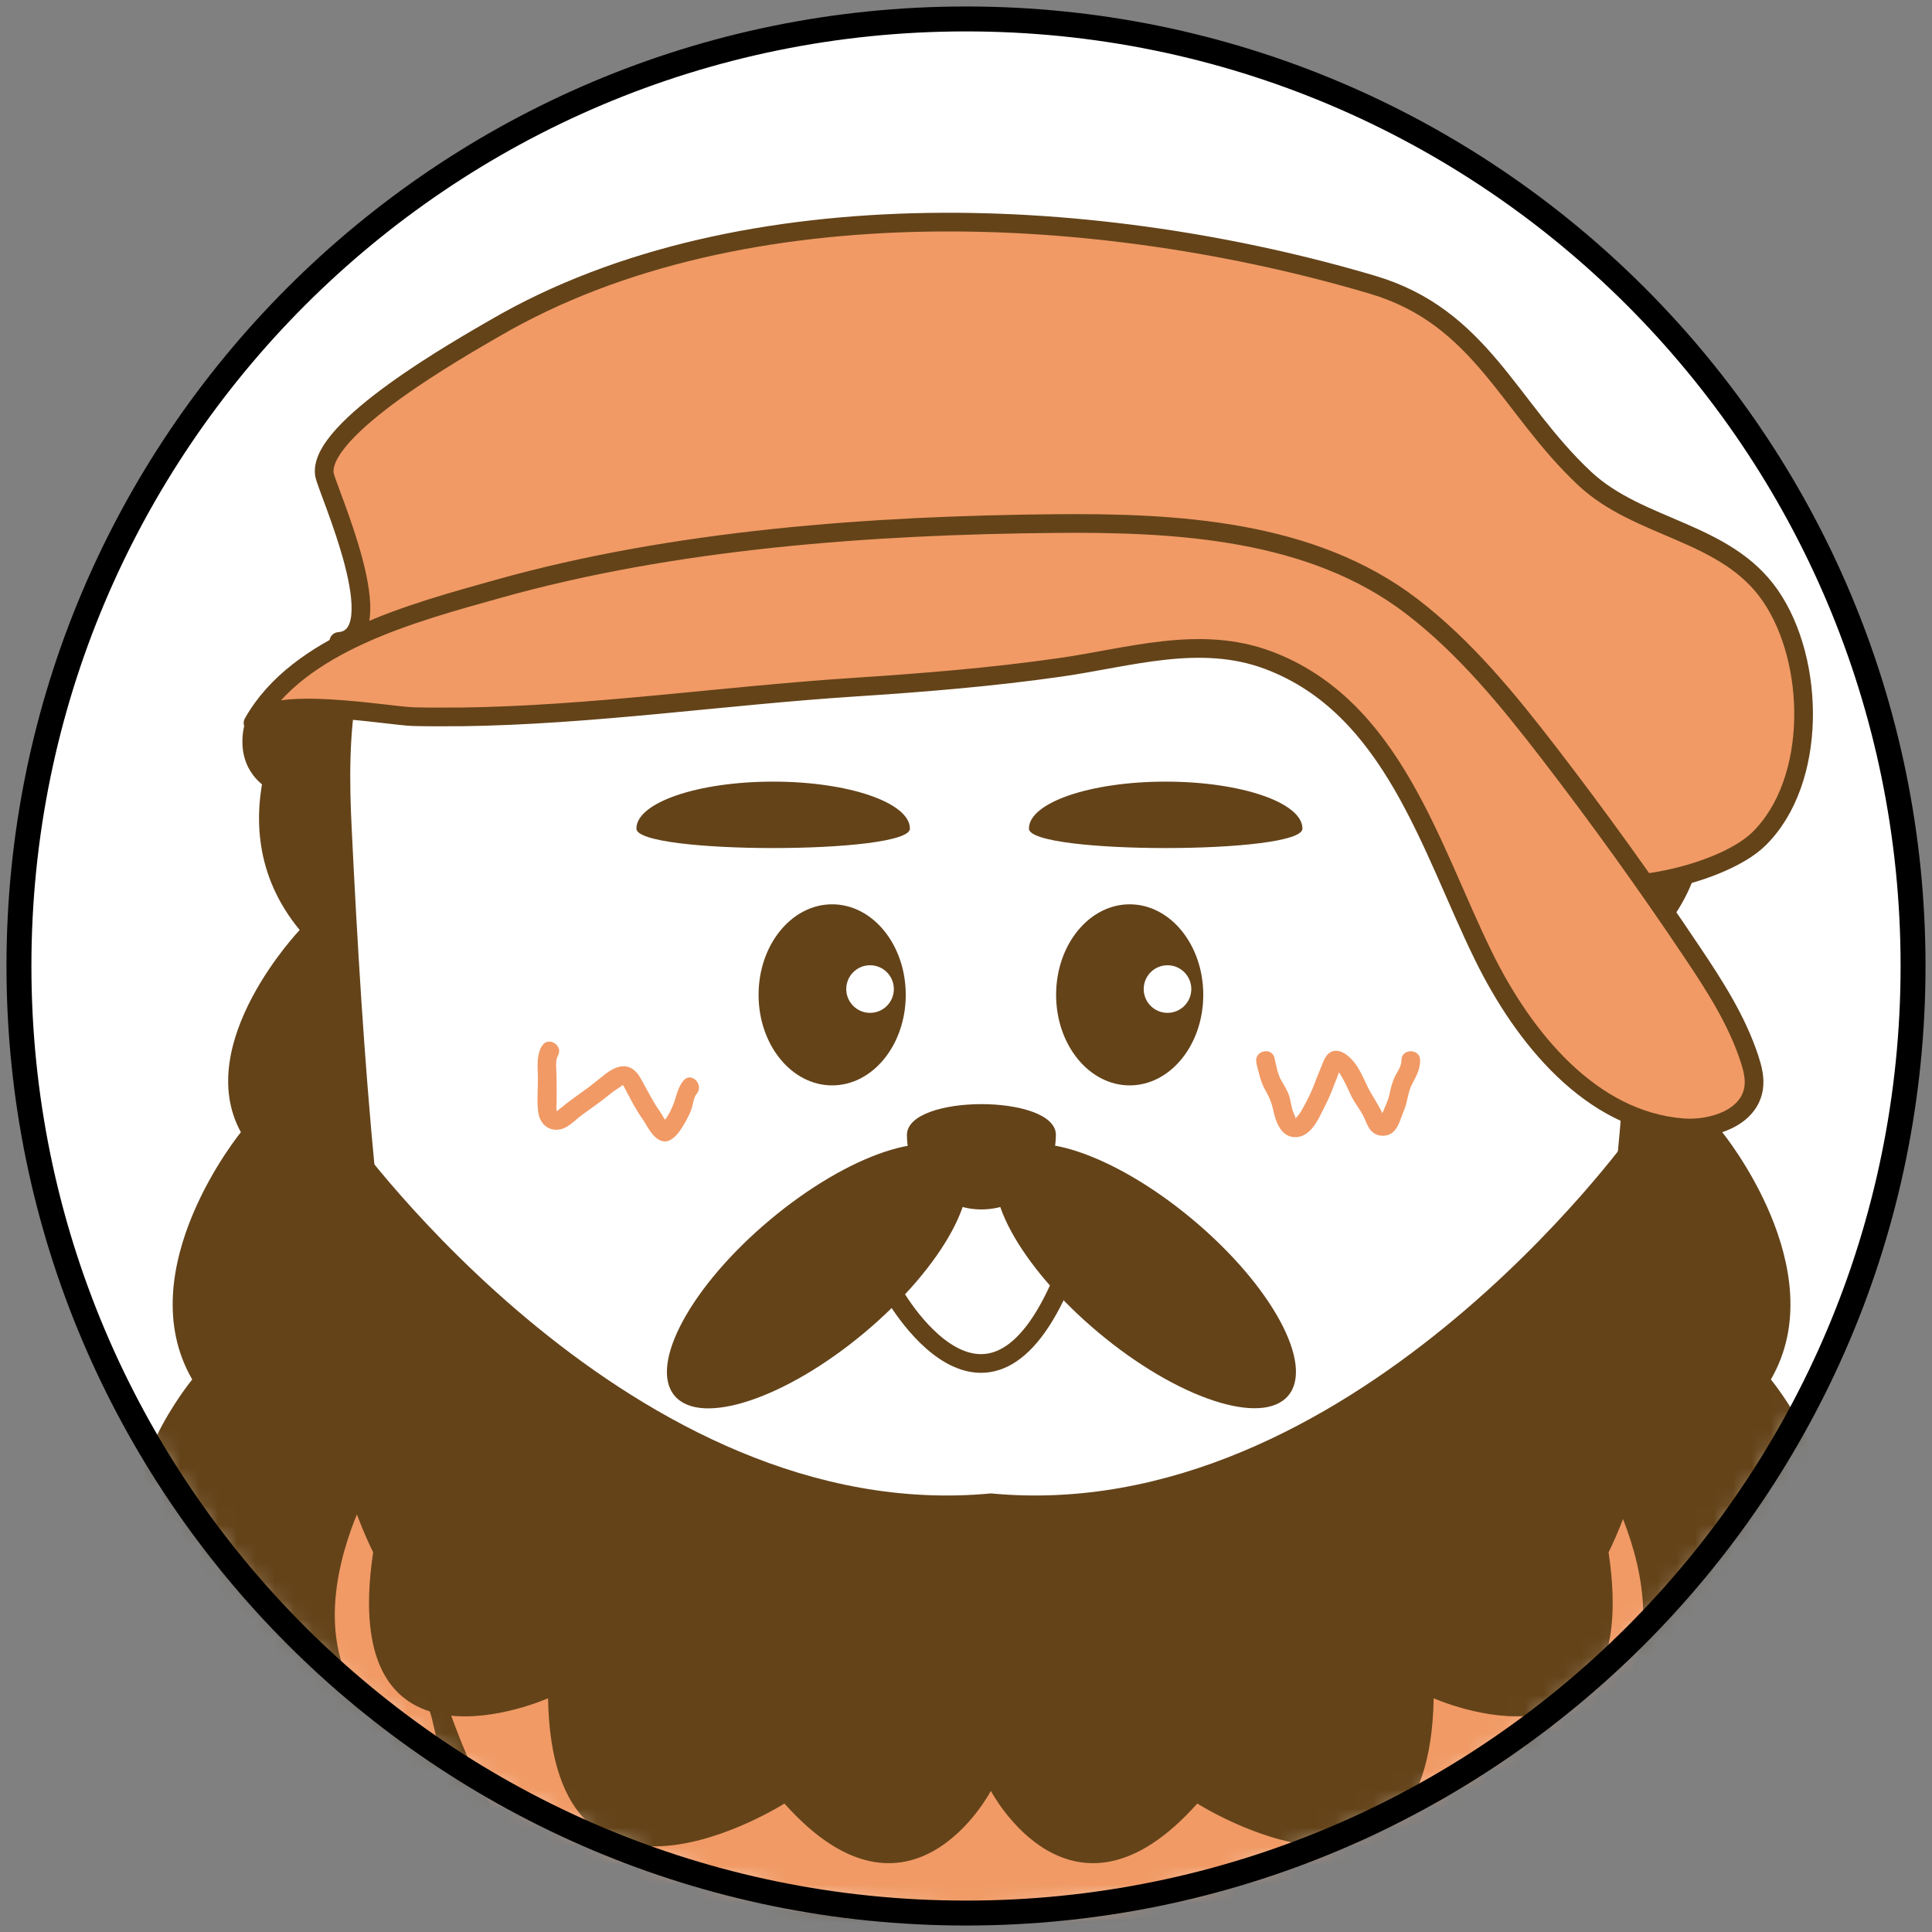 <svg width="102" height="102" viewBox="0 0 102 102" fill="none" xmlns="http://www.w3.org/2000/svg">
<rect x="0" y="0" width="102" height="102" fill="#808080" stroke="none"/>
<path d="M51 101C78.614 101 101 78.614 101 51C101 23.386 78.614 1 51 1C23.386 1 1 23.386 1 51C1 78.614 23.386 101 51 101Z" fill="white"/>
<mask id="mask0_2696_12633" style="mask-type:luminance" maskUnits="userSpaceOnUse" x="1" y="1" width="100" height="100">
<path d="M51 101C78.614 101 101 78.614 101 51C101 23.386 78.614 1 51 1C23.386 1 1 23.386 1 51C1 78.614 23.386 101 51 101Z" fill="white"/>
</mask>
<g mask="url(#mask0_2696_12633)">
<path d="M15.822 36.392C15.822 36.392 10.993 43.25 15.822 49.099C15.822 49.099 10.138 55.066 12.717 59.776C12.717 59.776 6.786 67.026 10.148 72.829C10.148 72.829 6.013 77.869 7.618 81.375L16.177 101.997L50.997 109.224V72.829" fill="#644319"/>
<path d="M87.819 36.392C87.819 36.392 92.652 43.25 87.819 49.099C87.819 49.099 93.504 55.066 90.925 59.776C90.925 59.776 96.859 67.026 93.494 72.829C93.494 72.829 97.632 77.869 96.023 81.375L87.461 101.997L52.645 109.882L52.632 72.829" fill="#644319"/>
<path d="M13.033 37.845C13.033 37.845 11.21 42.237 17.7 42.589H26.513L18.592 36.395L13.036 37.845H13.033Z" fill="#644319"/>
<path d="M71 26.053C75.141 26.875 80 27.171 83.362 30.026C87.194 33.283 87.286 38.878 87.046 43.773C86.45 55.928 85.605 68.105 83.207 80.056C81.796 87.092 79.806 94.128 75.996 100.296C74.246 103.131 72.043 105.822 69.059 107.46C63.059 110.753 54.569 110.21 47.983 109.816C43.99 109.576 39.658 109.434 36.062 107.46C33.075 105.822 30.875 103.128 29.125 100.296C25.316 94.128 23.325 87.089 21.914 80.056C19.516 68.109 18.668 55.928 18.075 43.773C17.835 38.878 17.931 33.279 21.76 30.023C25.161 27.131 29.825 26.178 34.131 25.612C42.496 24.513 51.171 23.96 59.681 24.553C63.48 24.819 67.266 25.309 71.003 26.049L71 26.053Z" fill="white" stroke="#644319" stroke-width="0.987" stroke-miterlimit="10"/>
<path d="M55.747 59.921C55.747 57.75 47.882 57.75 47.882 59.921C47.882 62.092 49.642 63.852 51.813 63.852C53.984 63.852 55.744 62.092 55.744 59.921H55.747Z" fill="#644319"/>
<path d="M54.322 43.747C54.322 45.115 68.763 45.115 68.763 43.747C68.763 42.378 65.529 41.266 61.543 41.266C57.556 41.266 54.322 42.375 54.322 43.747Z" fill="#644319"/>
<path d="M33.599 43.747C33.599 45.115 48.039 45.115 48.039 43.747C48.039 42.378 44.806 41.266 40.819 41.266C36.832 41.266 33.599 42.375 33.599 43.747Z" fill="#644319"/>
<path d="M59.642 57.303C61.787 57.303 63.527 55.163 63.527 52.523C63.527 49.883 61.787 47.743 59.642 47.743C57.496 47.743 55.757 49.883 55.757 52.523C55.757 55.163 57.496 57.303 59.642 57.303Z" fill="#644319"/>
<path d="M43.934 57.303C46.079 57.303 47.819 55.163 47.819 52.523C47.819 49.883 46.079 47.743 43.934 47.743C41.788 47.743 40.049 49.883 40.049 52.523C40.049 55.163 41.788 57.303 43.934 57.303Z" fill="#644319"/>
<path d="M28.601 55.23C28.312 55.753 28.388 56.309 28.398 56.882C28.407 57.487 28.332 58.125 28.417 58.727C28.49 59.247 28.845 59.658 29.401 59.645C29.957 59.632 30.338 59.138 30.756 58.842C31.263 58.48 31.769 58.125 32.249 57.727C32.44 57.569 32.657 57.454 32.851 57.303C32.967 57.214 32.911 57.309 32.865 57.257C32.94 57.342 32.986 57.464 33.042 57.562C33.309 58.069 33.588 58.602 33.917 59.072C34.194 59.47 34.42 60.046 34.907 60.227C35.493 60.444 35.973 59.615 36.203 59.201C36.325 58.98 36.44 58.757 36.519 58.513C36.598 58.27 36.618 57.944 36.782 57.747C37.187 57.263 36.493 56.559 36.085 57.049C35.759 57.437 35.72 57.888 35.536 58.342C35.401 58.678 35.164 59.161 34.848 59.352H35.345C35.157 59.253 35.065 59.043 34.96 58.868C34.832 58.658 34.68 58.461 34.555 58.247C34.299 57.809 34.062 57.358 33.815 56.918C33.611 56.553 33.305 56.266 32.861 56.296C32.391 56.329 31.983 56.678 31.634 56.964C31.226 57.299 30.802 57.608 30.371 57.914C30.144 58.076 29.924 58.237 29.713 58.418C29.638 58.483 29.542 58.539 29.473 58.612C29.345 58.743 29.342 58.586 29.427 58.72C29.342 58.586 29.384 58.336 29.388 58.191C29.391 57.901 29.388 57.612 29.388 57.319C29.388 57.026 29.381 56.74 29.368 56.451C29.358 56.207 29.335 55.951 29.457 55.733C29.763 55.178 28.914 54.678 28.605 55.237L28.601 55.23Z" fill="#F19A65"/>
<path d="M66.325 56.108C66.457 56.622 66.546 57.122 66.819 57.586C67.013 57.918 67.128 58.194 67.21 58.566C67.342 59.184 67.605 60.033 68.381 60.036C69.157 60.039 69.559 59.184 69.842 58.612C69.996 58.303 70.157 57.99 70.282 57.671C70.384 57.414 70.477 57.158 70.585 56.905C70.661 56.727 70.707 56.474 70.838 56.326L70.49 56.47C70.664 56.487 70.855 56.878 70.924 57.007C71.075 57.276 71.197 57.562 71.328 57.839C71.519 58.237 71.812 58.579 72.006 58.974C72.164 59.299 72.243 59.658 72.582 59.852C72.921 60.046 73.374 59.99 73.634 59.681C73.878 59.391 73.983 58.944 74.131 58.602C74.319 58.161 74.322 57.671 74.546 57.247C74.769 56.822 74.98 56.454 74.977 55.977C74.977 55.342 73.986 55.342 73.99 55.977C73.99 56.286 73.802 56.533 73.664 56.799C73.503 57.115 73.43 57.428 73.358 57.77C73.286 58.112 73.141 58.378 73.019 58.688C72.993 58.757 72.894 58.914 72.907 58.997L72.868 59.069L73.115 59.039C73.115 59.039 73.029 58.878 73.019 58.852C72.779 58.309 72.424 57.845 72.171 57.309C71.977 56.901 71.802 56.49 71.529 56.128C71.256 55.766 70.72 55.283 70.24 55.553C69.999 55.688 69.881 55.997 69.789 56.237C69.677 56.526 69.549 56.806 69.444 57.099C69.282 57.546 69.069 57.987 68.842 58.405C68.74 58.589 68.638 58.783 68.493 58.941C68.467 58.97 68.391 59.039 68.378 59.053C68.447 58.99 68.44 59.158 68.404 59.039C68.348 58.855 68.253 58.691 68.207 58.497C68.161 58.303 68.131 58.095 68.075 57.898C67.977 57.566 67.779 57.289 67.618 56.987C67.427 56.638 67.381 56.23 67.286 55.849C67.128 55.233 66.177 55.493 66.335 56.112L66.325 56.108Z" fill="#F19A65"/>
<path d="M45.934 53.474C46.628 53.474 47.191 52.911 47.191 52.217C47.191 51.523 46.628 50.96 45.934 50.96C45.24 50.96 44.678 51.523 44.678 52.217C44.678 52.911 45.24 53.474 45.934 53.474Z" fill="white"/>
<path d="M61.638 53.474C62.332 53.474 62.895 52.911 62.895 52.217C62.895 51.523 62.332 50.961 61.638 50.961C60.944 50.961 60.382 51.523 60.382 52.217C60.382 52.911 60.944 53.474 61.638 53.474Z" fill="white"/>
<path d="M19.661 77.21C19.661 77.21 12.069 89.148 23.457 93.546L19.661 77.21Z" fill="#F19A65"/>
<path d="M19.661 77.21C19.661 77.21 12.069 89.148 23.457 93.546" stroke="#644319" stroke-width="0.987" stroke-miterlimit="10" stroke-linecap="round"/>
<path d="M84.77 77.21C84.77 77.21 92.362 89.148 80.974 93.546L84.77 77.21Z" fill="#F19A65"/>
<path d="M84.77 77.21C84.77 77.21 92.362 89.148 80.974 93.546" stroke="#644319" stroke-width="0.987" stroke-miterlimit="10" stroke-linecap="round"/>
<path d="M46.832 67.625C46.891 67.98 51.858 77.049 55.941 67.938" stroke="#644319" stroke-width="0.987" stroke-miterlimit="10" stroke-linecap="round"/>
<path d="M68.016 73.679C69.394 72.034 67.136 67.876 62.974 64.391C58.812 60.906 54.322 59.414 52.944 61.059C51.567 62.704 53.824 66.863 57.986 70.348C62.148 73.833 66.639 75.324 68.016 73.679Z" fill="#644319"/>
<path d="M45.643 70.355C49.805 66.87 52.063 62.711 50.685 61.066C49.308 59.421 44.817 60.913 40.655 64.398C36.493 67.883 34.236 72.041 35.613 73.686C36.991 75.331 41.481 73.84 45.643 70.355Z" fill="#644319"/>
<path d="M19.651 75.013C19.651 75.013 49.368 85.665 85.509 75.013C85.509 75.013 81.493 95.605 77.476 99.155C77.476 99.155 56.595 105.546 27.68 99.155C27.68 99.155 22.059 92.763 19.648 75.013H19.651Z" fill="#F19A65" stroke="#644319" stroke-width="0.987" stroke-linecap="round" stroke-linejoin="round"/>
<path d="M86.076 68.766C86.076 68.766 88.109 64.585 86.076 59.921C86.076 59.921 71.227 80.638 52.316 78.845C33.405 80.641 18.556 59.921 18.556 59.921C16.523 64.582 18.556 68.766 18.556 68.766C15.51 73.776 19.701 81.954 19.701 81.954C17.799 94.615 28.934 89.661 28.934 89.661C29.178 103.01 41.414 95.217 41.414 95.217C48.063 102.674 52.313 94.549 52.313 94.549C52.313 94.549 56.566 102.674 63.211 95.217C63.211 95.217 75.451 103.01 75.691 89.661C75.691 89.661 86.826 94.615 84.924 81.954C84.924 81.954 89.115 73.776 86.069 68.766H86.076Z" fill="#644319"/>
<path d="M17.888 33.868C20.845 33.638 17.273 25.865 17.131 25.063C16.72 22.648 24.401 18.326 26.134 17.319C39.296 9.648 58.398 10.862 72.46 15.033C78.2 16.734 79.644 21.507 83.671 25.27C86.555 27.964 91.102 28.026 93.463 31.444C95.842 34.888 95.963 41.25 92.855 44.296C90.773 46.336 83.704 47.924 81.496 45.497L67.532 30.158C67.532 30.158 18.125 33.852 17.888 33.872V33.868Z" fill="#F19A65" stroke="#644319" stroke-width="0.987" stroke-linecap="round" stroke-linejoin="round"/>
<path d="M24.306 37.849C31.26 37.76 38.168 36.73 45.102 36.28C48.733 36.043 52.365 35.75 55.967 35.234C59.618 34.714 63.339 33.5 66.951 34.852C73.526 37.313 75.526 44.78 78.316 50.464C80.451 54.816 83.993 59.151 88.826 59.539C90.398 59.665 92.342 59.02 92.582 57.457C92.664 56.934 92.529 56.405 92.365 55.901C91.697 53.862 90.52 52.033 89.322 50.25C86.924 46.668 84.404 43.168 81.776 39.753C79.618 36.951 77.355 34.181 74.549 32.026C69.256 27.957 62.085 27.582 55.674 27.642C46.006 27.73 35.595 28.474 26.253 31.102C21.904 32.326 15.747 33.921 13.358 38.171C14.22 36.638 20.52 37.806 21.829 37.836C22.654 37.855 23.48 37.855 24.302 37.846L24.306 37.849Z" fill="#F19A65" stroke="#644319" stroke-width="0.987" stroke-linecap="round" stroke-linejoin="round"/>
</g>
<path d="M51 101C78.614 101 101 78.614 101 51C101 23.386 78.614 1 51 1C23.386 1 1 23.386 1 51C1 78.614 23.386 101 51 101Z" stroke="black" stroke-width="1.316" stroke-miterlimit="10"/>
</svg>
